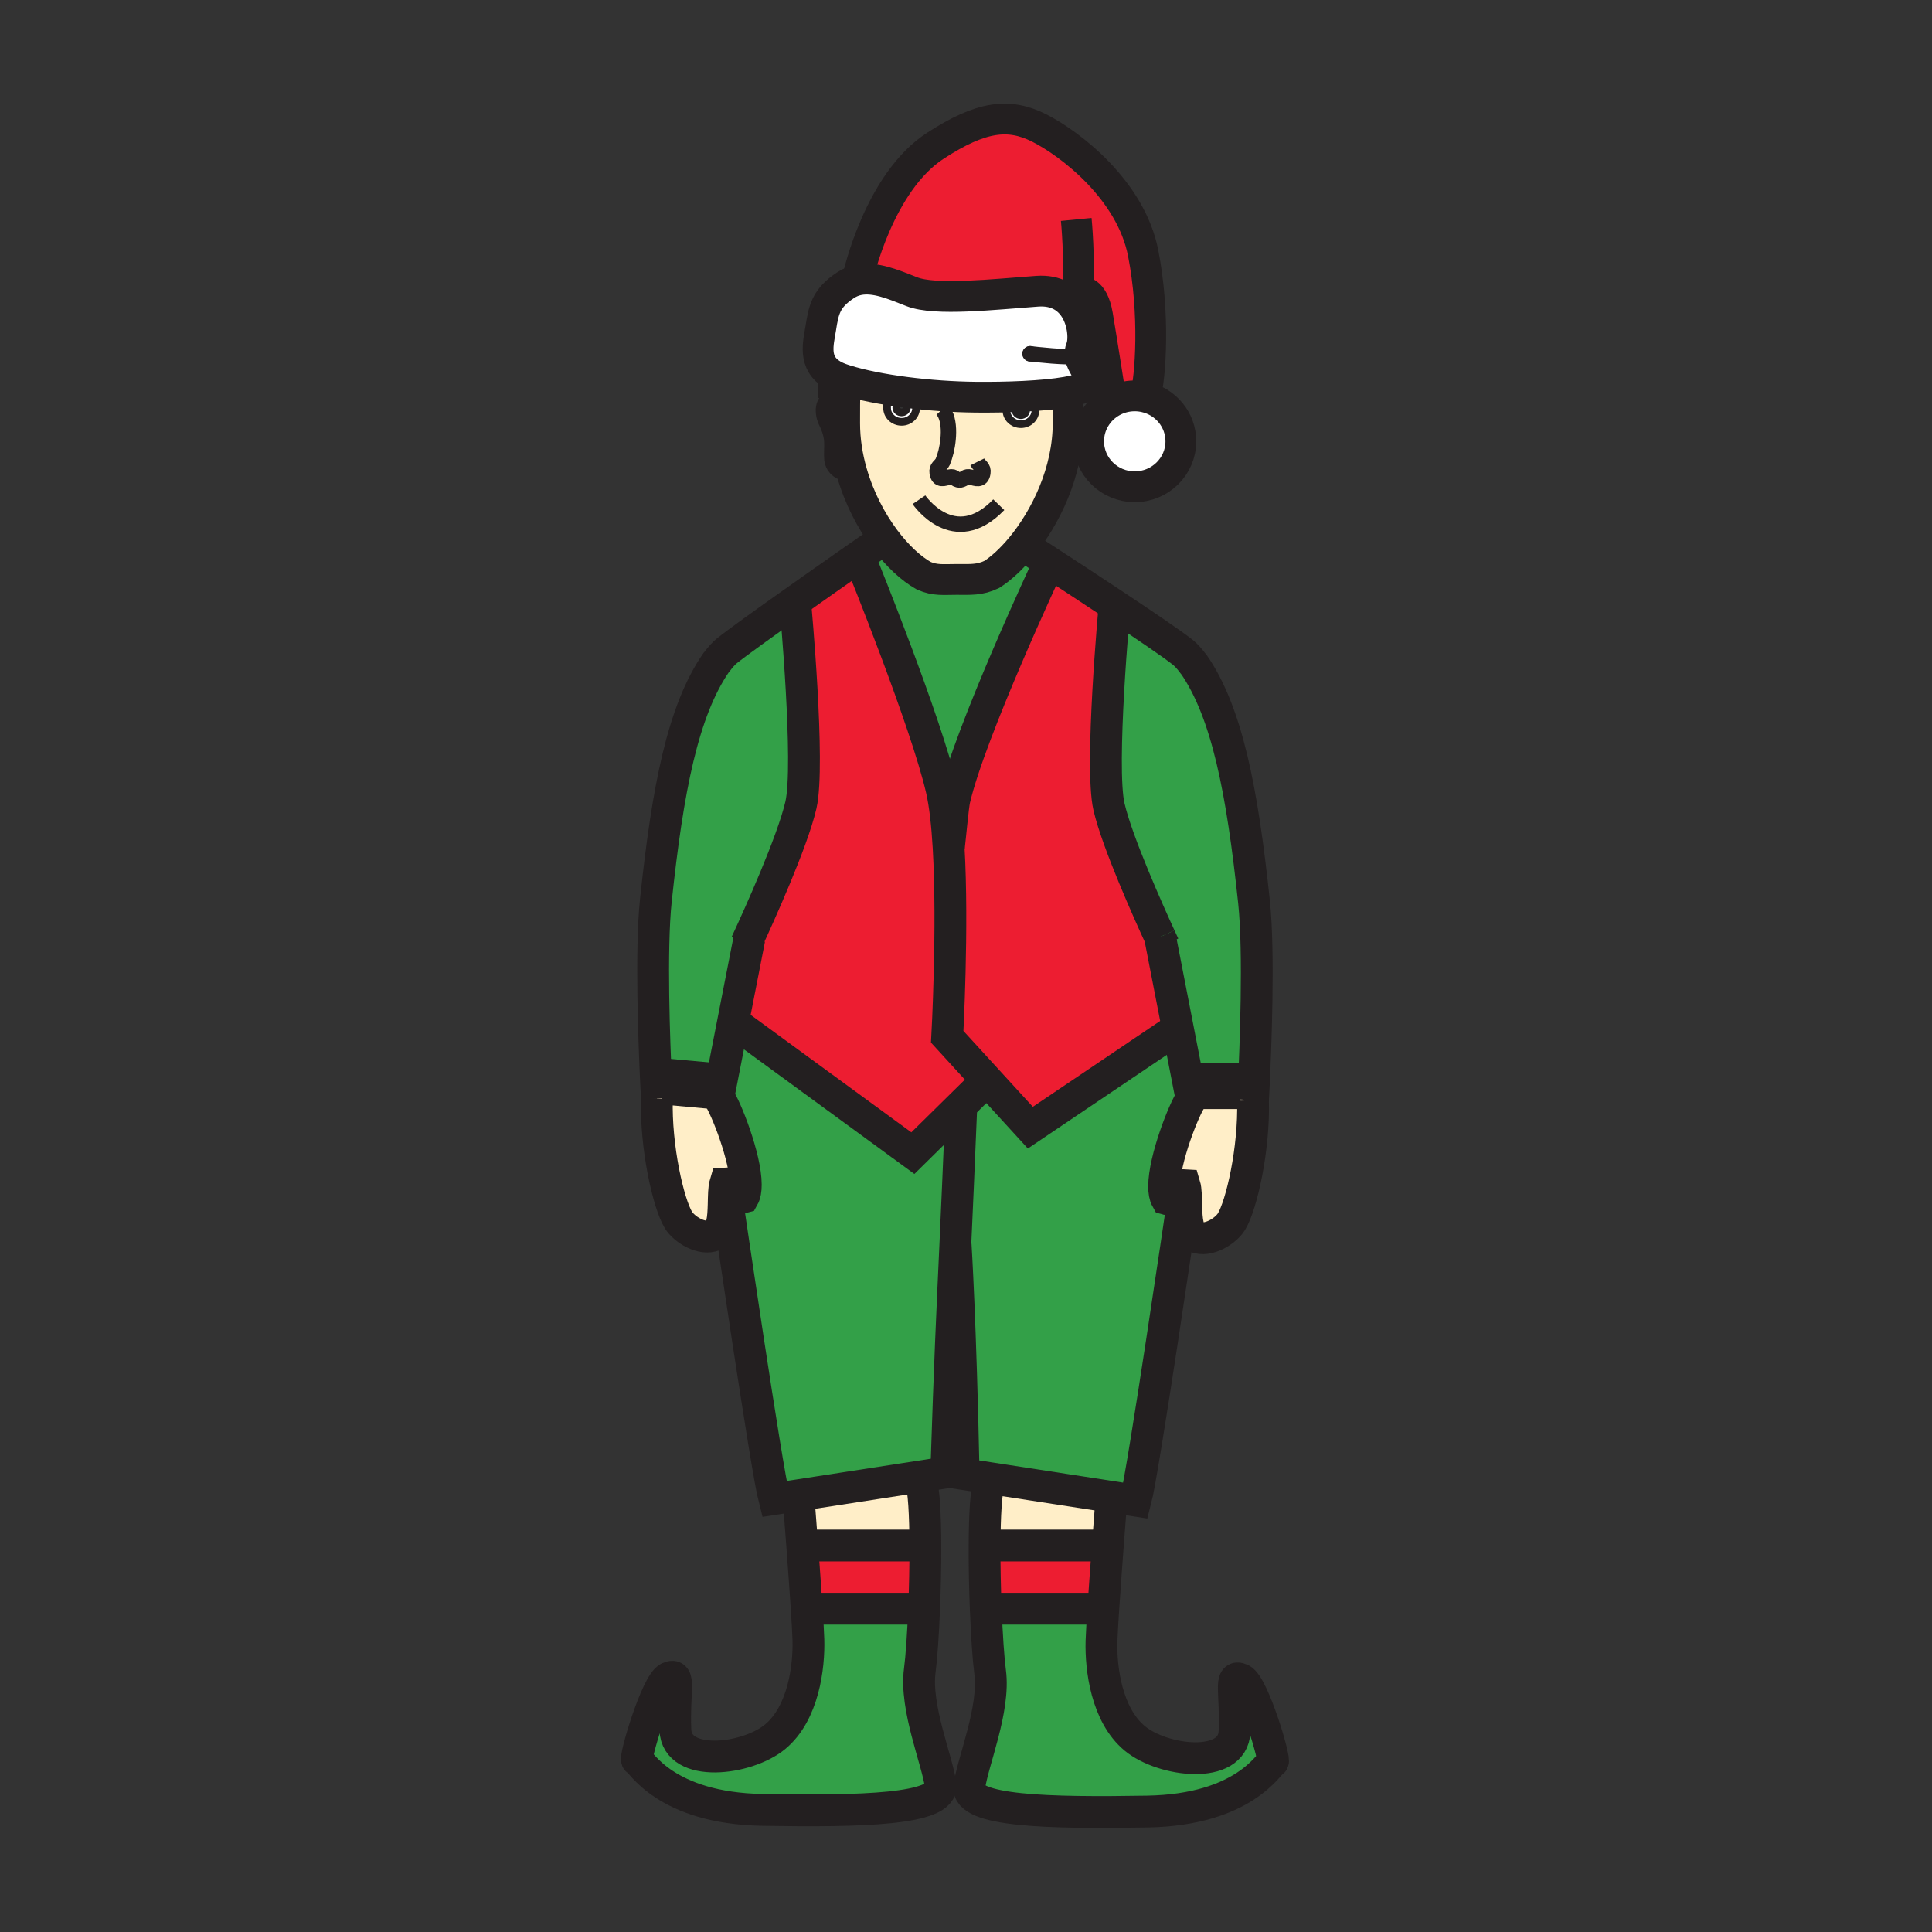 <?xml version="1.0" encoding="iso-8859-1"?>
<!-- Generator: Adobe Illustrator 12.0.1, SVG Export Plug-In . SVG Version: 6.00 Build 51448)  -->
<!DOCTYPE svg PUBLIC "-//W3C//DTD SVG 1.1//EN" "http://www.w3.org/Graphics/SVG/1.1/DTD/svg11.dtd">
<svg  version="1.1" id="Layer_1" xmlns="http://www.w3.org/2000/svg" xmlns:xlink="http://www.w3.org/1999/xlink" width="850.394" height="850.394"
	 viewBox="0 0 850.394 850.394" style="overflow:visible;enable-background:new 0 0 850.394 850.394;" xml:space="preserve">
<rect x="0" y="0" width="850.394" height="850.394" fill="#333333" stroke="none"/>
<g id="XMLID_7_">
	<g>
		<path style="fill:#33A048;" d="M518.42,452.6l-7.82-40.16v-0.01c-4.89-10.62-18.859-41.7-22.47-57.32
			c-4.09-17.77,2.44-88.31,2.44-88.31l0.18-0.28c13.25,8.8,25.82,17.32,30.07,20.77c1.279,1.04,2.76,2.68,4.359,4.83l0.28,0.29
			c14.64,21.22,21.32,55.55,26.51,104.58c2.38,22.37,0.641,65.18-0.13,81.12L546,478h-18l-4.47,0.87L518.42,452.6z"/>
		<path style="fill:#FFEEC8;" d="M551.84,478.11c-0.189,3.88-0.32,6.17-0.32,6.17c0.62,21.58-5.1,46.279-9.46,53.42
			c-2.569,4.189-10.329,9-15.689,6.76c-3.67-1.479-4.08-7.68-4.23-13.51c-0.1-3.681-0.09-7.21-0.729-9.33
			c-4.96-0.36-4.5,7.13-7.93,6.17c-0.761-1.35-1.08-3.271-1.08-5.58c0-11.979,8.8-34.2,12.04-38.69l-0.91-4.649L528,478h18
			L551.84,478.11z"/>
		<path style="fill:#33A048;" d="M523.53,478.87l0.91,4.649c-3.24,4.49-12.04,26.711-12.04,38.69c0,2.31,0.319,4.23,1.08,5.58
			c3.43,0.96,2.97-6.53,7.93-6.17c0.64,2.12,0.63,5.649,0.729,9.33l-1.8,0.04c0,0-17.05,116.39-20.5,129.529l-10.57-1.63
			l-53.59-8.27l-11.52-1.78c-1.37-67.35-3.53-100.97-3.53-100.97l-0.13-0.01c0.71-15.511,1.54-34.19,2.65-61.311l11.26-11.09
			l19.109,20.89l64.9-43.75L523.53,478.87z"/>
		<path style="fill:#33A048;" d="M316.22,482.79l0.82-4.2l5.44-27.81l2.24,0.439l77.09,56.351l21.34-21.021
			c-1.11,27.12-1.94,45.8-2.65,61.311c-1.45,31.67-2.36,50.12-3.99,100.25l-11.52,1.779l-53.59,8.271l-10.58,1.63
			c-3.44-13.14-20.49-129.53-20.49-129.53l-1.81-0.04c0.1-3.68,0.09-7.21,0.73-9.33c4.96-0.37,4.51,7.141,7.94,6.16
			c0.76-1.34,1.08-3.27,1.08-5.58C328.27,509.5,319.47,487.28,316.22,482.79z"/>
		<path style="fill:#33A048;" d="M329.45,413.05l0.39,0.12l-7.36,37.61l-5.44,27.81L314,478l-22-2l-3.23,0.19
			c-0.79-16.771-2.4-58.09-0.08-79.931c5.2-49.03,11.88-83.36,26.52-104.58l0.27-0.29c1.6-2.15,3.08-3.79,4.36-4.83
			c4.23-3.43,16.56-12.28,29.56-21.47l0.69,0.98c0,0,6.54,70.54,2.44,88.31C348.76,370.73,333.63,404.01,329.45,413.05z"/>
		<path style="fill:#FFEEC8;" d="M292,476l22,2l3.04,0.59l-0.82,4.2c3.25,4.49,12.05,26.71,12.05,38.68c0,2.311-0.32,4.24-1.08,5.58
			c-3.43,0.98-2.98-6.53-7.94-6.16c-0.64,2.12-0.63,5.65-0.73,9.33c-0.15,5.83-0.55,12.03-4.22,13.511
			c-5.37,2.239-13.13-2.561-15.69-6.761c-4.36-7.14-10.08-31.85-9.46-53.43c0,0-0.16-2.75-0.38-7.35L292,476z"/>
		<path style="fill:#33A048;" d="M546.32,739.19c5.479,2.56,15.359,36.29,13.899,36.29s-12.069,21.17-55.25,21.899
			c-43.18,0.73-79.77-0.06-78.31-10.979s11.35-34.04,9.149-50.5c-0.75-5.65-1.46-16.101-1.92-27.79l0.61-0.021h51.13
			c-0.399,6.19-0.7,11.36-0.79,14.271c-0.359,12.069,2.2,32.51,14.641,42.81c12.439,10.311,43.18,13.91,43.909-2.92
			C544.13,745.42,540.83,736.63,546.32,739.19z"/>
		<path style="fill:#ED1D31;" d="M434.41,475.46l-17.48-19.12c0,0,2.67-48.13,0.61-83.42l0.12-0.01c0.47-3.72,1.76-18.08,2.43-20.98
			c6.84-29.77,41.21-103.18,41.21-103.18l0.601-1.18c7.55,4.91,18.409,12.01,28.85,18.95l-0.18,0.28c0,0-6.53,70.54-2.44,88.31
			c3.61,15.62,17.58,46.7,22.47,57.32v0.01l7.82,40.16l-64.9,43.75L434.41,475.46z"/>
		<path style="fill:#FFFFFF;" d="M504.08,174.78c8.99,2.04,15.689,9.98,15.689,19.47c0,11.04-9.09,20-20.3,20s-20.29-8.96-20.29-20
			c0-7.41,4.08-13.87,10.141-17.32c2.979-1.71,6.449-2.68,10.149-2.68C501.06,174.25,502.6,174.43,504.08,174.78z"/>
		<path style="fill:#FFEEC8;" d="M489.27,658.89l-0.029,0.17c0,0-0.75,9.46-1.62,21.221h-53.13h-1.12
			c0.06-13.07,0.64-24.181,2.08-28.181l0.229-1.479L489.27,658.89z"/>
		<path style="fill:#FFFFFF;" d="M475.73,156.75c-0.101,0.02-0.2,0.04-0.311,0.05c-0.01-0.02-0.01-0.04-0.01-0.06L475.73,156.75z"/>
		<path style="fill:#FFFFFF;" d="M475.41,156.74c0,0.02,0,0.04,0.01,0.06c-5.46,0.87-20.43-0.89-21.939-1.08L475.41,156.74z"/>
		<path style="fill:#FFFFFF;" d="M479.57,168.01c-0.07,2.03-4.09,3.52-10.181,4.58c-10.29,1.8-26.529,2.37-39.77,2.24
			c-20.3-0.18-43.32-3.09-57.37-7.49c-0.54-0.17-1.05-0.34-1.56-0.51c-1.53-0.52-2.85-1.11-3.99-1.76
			c-9.16-5.19-6.44-14.17-5.44-20.55c1.3-8.32,2.34-13.32,10.93-18.98c1.83-1.21,3.73-1.96,5.69-2.35
			c7.25-1.44,15.31,1.98,23.44,5.2c10.35,4.1,36.1,1.18,55.23-0.2c8.391-0.59,13.59,3.02,16.58,7.75
			c3.83,6.06,4.05,13.95,2.74,17.24c-0.521,1.28-0.62,2.46-0.46,3.56l-21.93-1.02c1.51,0.19,16.479,1.95,21.939,1.08
			C475.99,160.7,479.72,163.77,479.57,168.01z"/>
		<path style="fill:#FFFFFF;" d="M442.91,179.73l4.24,0.29c-0.08,0.2-0.12,0.42-0.12,0.65c0,1.13,1.029,2.06,2.29,2.06
			c1.279,0,2.319-0.93,2.319-2.06c0-0.12-0.01-0.23-0.04-0.34l4.15,0.28c0,3.37-2.87,6.09-6.38,6.09c-3.53,0-6.39-2.72-6.39-6.09
			C442.98,180.14,442.92,179.92,442.91,179.73z"/>
		<path style="fill:#ED1D31;" d="M434.49,680.28h53.13c-0.68,9.01-1.43,19.35-1.99,27.81H434.5l-0.61,0.021
			c-0.359-9.08-0.569-18.91-0.52-27.83H434.49z"/>
		<path style="fill:#33A048;" d="M417.54,372.92c-0.59-9.93-1.55-18.84-3.05-25.38c-6.83-29.76-35.12-99.53-35.12-99.53l-5.38-0.22
			c8.05-5.62,13.67-9.53,13.67-9.53l1.78-0.98c5.48,7.34,11.55,12.98,17.13,16.11c5.02,2.22,8.69,1.65,14.39,1.65
			c6.18,0,10.24,0.37,15.58-2.2c4.05-2.58,8.479-6.63,12.76-11.77l2.76,0.11c0,0,3.891,2.52,9.841,6.39l-0.601,1.18
			c0,0-34.37,73.41-41.21,103.18c-0.67,2.9-1.96,17.26-2.43,20.98L417.54,372.92z"/>
		<path style="fill:#ED1D31;" d="M414.49,347.54c1.5,6.54,2.46,15.45,3.05,25.38c2.06,35.29-0.61,83.42-0.61,83.42l17.48,19.12
			l-11.26,11.09l-21.34,21.021l-77.09-56.351l-2.24-0.439l7.36-37.61l-0.39-0.12c4.18-9.04,19.31-42.32,23.08-58.67
			c4.1-17.77-2.44-88.31-2.44-88.31l-0.69-0.98c8.62-6.11,17.54-12.37,24.59-17.3l5.38,0.22
			C379.37,248.01,407.66,317.78,414.49,347.54z"/>
		<path style="fill:#33A048;" d="M414.01,785.66c1.46,10.92-35.13,11.72-78.31,10.99c-43.18-0.74-53.79-21.9-55.25-21.9
			c-1.47,0,8.41-33.73,13.9-36.29c5.49-2.56,2.2,6.22,2.93,23.05c0.73,16.84,31.47,13.24,43.91,2.94
			c12.44-10.32,15-30.74,14.63-42.82c-0.08-2.79-0.36-7.68-0.74-13.54h51.61h0.07c-0.46,11.4-1.16,21.54-1.9,27.08
			C402.66,751.64,412.54,774.75,414.01,785.66z"/>
		<path style="fill:#ED1D31;" d="M407.3,680.28c0.03,8.96-0.18,18.79-0.54,27.81h-0.07h-51.61c-0.55-8.359-1.29-18.72-1.97-27.81
			H407.3z"/>
		<path style="fill:#FFEEC8;" d="M407.3,680.28h-54.19c-0.9-12.09-1.68-21.96-1.68-21.96l-0.03-0.16l53.59-8.271l0.23,1.49
			C406.67,655.45,407.26,666.91,407.3,680.28z"/>
		<path style="fill:#FFEEC8;" d="M422.52,211.33c-0.06,0.01-0.12,0.02-0.18,0.03l0.45-0.02
			C422.7,211.34,422.61,211.34,422.52,211.33z M449.32,178.61c-1.011,0-1.87,0.59-2.17,1.41l-4.24-0.29
			c0.01,0.19,0.07,0.41,0.07,0.88c0,3.37,2.859,6.09,6.39,6.09c3.51,0,6.38-2.72,6.38-6.09l-4.15-0.28
			C451.42,179.36,450.47,178.61,449.32,178.61z M429.62,174.83c13.24,0.13,29.479-0.44,39.77-2.24c0.23,0.61,0.42,1.23,0.57,1.85
			c0.13,4.92,0.18,7.74,0.18,11.83c0,21.35-9.92,41.66-20.84,54.8c-4.28,5.14-8.71,9.19-12.76,11.77c-5.34,2.57-9.4,2.2-15.58,2.2
			c-5.7,0-9.37,0.57-14.39-1.65c-5.58-3.13-11.65-8.77-17.13-16.11c-6.02-8.07-11.32-18.19-14.5-29.33
			c-1.99-6.92-3.15-14.23-3.15-21.68c0-3.85,0.01-12.2,0.13-17.47l-0.51-0.39c0.27-0.35,0.55-0.71,0.84-1.07
			C386.3,171.74,409.32,174.65,429.62,174.83z M390.57,177.85c-0.17,0.47-0.11,0.9-0.11,1.73c0,3.37,2.86,6.09,6.39,6.09
			c3.53,0,6.38-2.72,6.38-6.09l-4.17-0.57c-0.23-0.92-1.14-1.6-2.23-1.6c-0.85,0-1.6,0.41-2,1.02L390.57,177.85z"/>
		<path style="fill:#FFFFFF;" d="M390.46,179.58c0-0.83-0.06-1.26,0.11-1.73l4.26,0.58c-0.2,0.31-0.31,0.66-0.31,1.04
			c0,1.12,1.04,2.05,2.31,2.05s2.29-0.93,2.29-2.05c0-0.16-0.02-0.31-0.06-0.46l4.17,0.57c0,3.37-2.85,6.09-6.38,6.09
			C393.32,185.67,390.46,182.95,390.46,179.58z"/>
		<path style="fill:#ED1D31;" d="M483.08,138.74c-1.95-11.51-7.41-10.35-7.41-10.35l-1.4-0.12c-0.239,2.8-0.609,5.42-1.14,7.67
			c-2.99-4.73-8.189-8.34-16.58-7.75c-19.13,1.38-44.88,4.3-55.23,0.2c-8.13-3.22-16.19-6.64-23.44-5.2l-0.23-1.3
			c0,0,9.11-41.56,34.09-57.75c20.109-13.05,32.319-14.58,45.779-7.75c13.471,6.84,40.2,27.13,45.66,55.03
			c5.24,26.72,3.311,54.7,0.9,63.36c-1.48-0.35-3.021-0.53-4.61-0.53c-3.7,0-7.17,0.97-10.149,2.68l-0.19-0.34
			C489.13,176.59,485.04,150.25,483.08,138.74z"/>
	</g>
	<g>
		<path style="fill:none;stroke:#231F20;stroke-width:13.55;" d="M377.65,121.89c0,0,9.11-41.56,34.09-57.75
			c20.109-13.05,32.319-14.58,45.779-7.75c13.471,6.84,40.2,27.13,45.66,55.03c5.24,26.72,3.311,54.7,0.9,63.36
			c-0.11,0.38-0.21,0.73-0.32,1.03"/>
		<path style="fill:none;stroke:#231F20;stroke-width:13.55;" d="M473.72,96.59c0,0,1.75,17.98,0.55,31.68
			c-0.239,2.8-0.609,5.42-1.14,7.67"/>
		<path style="fill:none;stroke:#231F20;stroke-width:13.55;" d="M475.67,128.39c0,0,5.46-1.16,7.41,10.35
			c1.96,11.51,6.05,37.85,6.05,37.85"/>
		<path style="fill:none;stroke:#231F20;stroke-width:13.55;" d="M475.41,156.74c-0.16-1.1-0.061-2.28,0.46-3.56
			c1.31-3.29,1.09-11.18-2.74-17.24c-2.99-4.73-8.189-8.34-16.58-7.75c-19.13,1.38-44.88,4.3-55.23,0.2
			c-8.13-3.22-16.19-6.64-23.44-5.2c-1.96,0.39-3.86,1.14-5.69,2.35c-8.59,5.66-9.63,10.66-10.93,18.98
			c-1,6.38-3.72,15.36,5.44,20.55c1.14,0.65,2.46,1.24,3.99,1.76c0.51,0.17,1.02,0.34,1.56,0.51c14.05,4.4,37.07,7.31,57.37,7.49
			c13.24,0.13,29.479-0.44,39.77-2.24c6.091-1.06,10.11-2.55,10.181-4.58c0.149-4.24-3.58-7.31-4.15-11.21"/>
		<path style="fill:none;stroke:#231F20;stroke-width:13.55;" d="M504.08,174.78c8.99,2.04,15.689,9.98,15.689,19.47
			c0,11.04-9.09,20-20.3,20s-20.29-8.96-20.29-20c0-7.41,4.08-13.87,10.141-17.32c2.979-1.71,6.449-2.68,10.149-2.68
			C501.06,174.25,502.6,174.43,504.08,174.78z"/>
		<path style="fill:none;stroke:#231F20;stroke-width:6.775;stroke-linecap:round;stroke-linejoin:round;" d="M453.48,155.72
			c1.51,0.19,16.479,1.95,21.939,1.08c0.11-0.01,0.21-0.03,0.311-0.05"/>
		
			<line style="fill:none;stroke:#231F20;stroke-width:6.775;stroke-linecap:round;stroke-linejoin:round;" x1="453.48" y1="155.72" x2="453.36" y2="155.71"/>
		<path style="fill:none;stroke:#231F20;stroke-width:3.388;stroke-linecap:square;stroke-miterlimit:10;" d="M403.23,179.58
			c0,3.37-2.85,6.09-6.38,6.09c-3.53,0-6.39-2.72-6.39-6.09c0-0.83-0.06-1.26,0.11-1.73"/>
		<path style="fill:none;stroke:#231F20;stroke-width:3.388;stroke-linecap:square;stroke-miterlimit:10;" d="M442.91,179.73
			c0.01,0.19,0.07,0.41,0.07,0.88c0,3.37,2.859,6.09,6.39,6.09c3.51,0,6.38-2.72,6.38-6.09c0-0.92,0.06-1.35-0.16-1.88"/>
		<path style="fill:none;stroke:#231F20;stroke-width:6.775;" d="M371.16,175.31c-1.24-0.44-2.64-0.59-4.15-0.35
			c-5.78,0.93-5,7.41-3.41,10.65c3.86,7.88,2.09,10.78,2.59,16.79c0.18,2.29,2.79,6.73,8.23,5.69"/>
		<path style="fill:none;stroke:#231F20;stroke-width:13.55;" d="M469.94,173.77c0.01,0.23,0.01,0.45,0.02,0.67
			c0.13,4.92,0.18,7.74,0.18,11.83c0,21.35-9.92,41.66-20.84,54.8c-4.28,5.14-8.71,9.19-12.76,11.77c-5.34,2.57-9.4,2.2-15.58,2.2
			c-5.7,0-9.37,0.57-14.39-1.65c-5.58-3.13-11.65-8.77-17.13-16.11c-6.02-8.07-11.32-18.19-14.5-29.33
			c-1.99-6.92-3.15-14.23-3.15-21.68c0-3.85,0.01-12.2,0.13-17.47"/>
		<path style="fill:none;stroke:#231F20;stroke-width:6.775;" d="M422.52,211.33c2.53-0.46,2.07-1.95,4.76-1.3
			c2.319,0.57,4.779,1.72,5.35-1.9c0.41-2.5-1.47-2.82-2.46-4.83"/>
		<path style="fill:none;stroke:#231F20;stroke-width:6.775;" d="M422.52,211.33c0.09,0.01,0.18,0.01,0.27,0.01l-0.45,0.02
			C422.4,211.35,422.46,211.34,422.52,211.33z"/>
		<path style="fill:none;stroke:#231F20;stroke-width:6.775;" d="M414.71,180.25c4.15,4.57,2.89,15.28,1.04,20.85l-0.79,2.18
			c-0.99,2-2.87,2.32-2.46,4.83c0.57,3.61,3.02,2.45,5.34,1.89c2.67-0.64,2.07,1.21,4.68,1.33"/>
		<path style="fill:none;stroke:#231F20;stroke-width:3.388;" d="M399.06,179.01c0.04,0.15,0.06,0.3,0.06,0.46
			c0,1.12-1.02,2.05-2.29,2.05s-2.31-0.93-2.31-2.05c0-0.38,0.11-0.73,0.31-1.04c0.4-0.61,1.15-1.02,2-1.02
			C397.92,177.41,398.83,178.09,399.06,179.01z"/>
		<path style="fill:none;stroke:#231F20;stroke-width:3.388;" d="M451.6,180.33c0.03,0.11,0.04,0.22,0.04,0.34
			c0,1.13-1.04,2.06-2.319,2.06c-1.261,0-2.29-0.93-2.29-2.06c0-0.23,0.04-0.45,0.12-0.65c0.3-0.82,1.159-1.41,2.17-1.41
			C450.47,178.61,451.42,179.36,451.6,180.33z"/>
		<path style="fill:none;stroke:#231F20;stroke-width:13.55;" d="M469.12,171.9c0.1,0.23,0.189,0.46,0.27,0.69
			c0.23,0.61,0.42,1.23,0.57,1.85c0.21,0.82,0.34,1.66,0.38,2.51"/>
		<path style="fill:none;stroke:#231F20;stroke-width:13.55;" d="M366.62,162.5l0.08,2.57l0.31,9.89c0.85-1.76,2.47-4.09,4.4-6.55
			c0.27-0.35,0.55-0.71,0.84-1.07c0.04-0.05,0.09-0.11,0.13-0.16"/>
		<path style="fill:none;stroke:#231F20;stroke-width:14;" d="M379.37,248.01c0,0,28.29,69.77,35.12,99.53
			c1.5,6.54,2.46,15.45,3.05,25.38c2.06,35.29-0.61,83.42-0.61,83.42l17.48,19.12l19.109,20.89l64.9-43.75l0.97-0.649"/>
		<path style="fill:none;stroke:#231F20;stroke-width:14;" d="M350.09,266.07c0,0,6.54,70.54,2.44,88.31
			c-3.77,16.35-18.9,49.63-23.08,58.67c-0.68,1.48-1.07,2.31-1.07,2.31"/>
		<polyline style="fill:none;stroke:#231F20;stroke-width:14;" points="324.72,451.22 401.81,507.57 423.15,486.55 434.41,475.46 
			434.5,475.37 		"/>
		<path style="fill:none;stroke:#231F20;stroke-width:14;" d="M320.33,530.26c0,0,17.05,116.391,20.49,129.53l10.58-1.63
			l53.59-8.271l11.52-1.779c1.63-50.13,2.54-68.58,3.99-100.25c0.71-15.511,1.54-34.19,2.65-61.311c0.01-0.16,0.01-0.33,0.02-0.5"/>
		<path style="fill:none;stroke:#231F20;stroke-width:14;" d="M289.15,483.54c0,0-0.16-2.75-0.38-7.35
			c-0.79-16.771-2.4-58.09-0.08-79.931c5.2-49.03,11.88-83.36,26.52-104.58l0.27-0.29c1.6-2.15,3.08-3.79,4.36-4.83
			c4.23-3.43,16.56-12.28,29.56-21.47c8.62-6.11,17.54-12.37,24.59-17.3c8.05-5.62,13.67-9.53,13.67-9.53"/>
		<path style="fill:none;stroke:#231F20;stroke-width:14;" d="M329.84,413.17l-7.36,37.61l-5.44,27.81l-0.82,4.2
			c3.25,4.49,12.05,26.71,12.05,38.68c0,2.311-0.32,4.24-1.08,5.58c-3.43,0.98-2.98-6.53-7.94-6.16c-0.64,2.12-0.63,5.65-0.73,9.33
			c-0.15,5.83-0.55,12.03-4.22,13.511c-5.37,2.239-13.13-2.561-15.69-6.761c-4.36-7.14-10.08-31.85-9.46-53.43"/>
		<line style="fill:none;stroke:#231F20;stroke-width:20.326;" x1="292" y1="476" x2="314" y2="478"/>
		<path style="fill:none;stroke:#231F20;stroke-width:14;" d="M351.43,658.32c0,0,0.78,9.87,1.68,21.96
			c0.68,9.09,1.42,19.45,1.97,27.81c0.38,5.86,0.66,10.75,0.74,13.54c0.37,12.08-2.19,32.5-14.63,42.82
			c-12.44,10.3-43.18,13.899-43.91-2.94c-0.73-16.83,2.56-25.609-2.93-23.05c-5.49,2.56-15.37,36.29-13.9,36.29
			c1.46,0,12.07,21.16,55.25,21.9c43.18,0.729,79.77-0.07,78.31-10.99c-1.47-10.91-11.35-34.021-9.15-50.49
			c0.74-5.54,1.44-15.68,1.9-27.08c0.36-9.02,0.57-18.85,0.54-27.81c-0.04-13.37-0.63-24.83-2.08-28.9"/>
		<path style="fill:none;stroke:#231F20;stroke-width:14;" d="M461.3,248.75c0,0-34.37,73.41-41.21,103.18
			c-0.67,2.9-1.96,17.26-2.43,20.98"/>
		<path style="fill:none;stroke:#231F20;stroke-width:14;" d="M510.6,412.44c1.061,2.31,1.69,3.65,1.69,3.65"/>
		<path style="fill:none;stroke:#231F20;stroke-width:14;" d="M490.57,266.8c0,0-6.53,70.54-2.44,88.31
			c3.61,15.62,17.58,46.7,22.47,57.32"/>
		<path style="fill:none;stroke:#231F20;stroke-width:14;" d="M520.34,530.99c0,0-17.05,116.39-20.5,129.529l-10.57-1.63
			l-53.59-8.27l-11.52-1.78c-1.37-67.35-3.53-100.97-3.53-100.97"/>
		<path style="fill:none;stroke:#231F20;stroke-width:14;" d="M551.52,484.28c0,0,0.131-2.29,0.32-6.17
			c0.771-15.94,2.51-58.75,0.13-81.12c-5.189-49.03-11.87-83.36-26.51-104.58l-0.28-0.29c-1.6-2.15-3.08-3.79-4.359-4.83
			c-4.25-3.45-16.82-11.97-30.07-20.77c-10.44-6.94-21.3-14.04-28.85-18.95c-5.95-3.87-9.841-6.39-9.841-6.39"/>
		<path style="fill:none;stroke:#231F20;stroke-width:14;" d="M510.6,412.43v0.01l7.82,40.16l5.11,26.271l0.91,4.649
			c-3.24,4.49-12.04,26.711-12.04,38.69c0,2.31,0.319,4.23,1.08,5.58c3.43,0.96,2.97-6.53,7.93-6.17
			c0.64,2.12,0.63,5.649,0.729,9.33c0.15,5.83,0.561,12.03,4.23,13.51c5.36,2.24,13.12-2.57,15.689-6.76
			c4.36-7.141,10.08-31.84,9.46-53.42"/>
		<line style="fill:none;stroke:#231F20;stroke-width:20.326;" x1="546" y1="478" x2="528" y2="478"/>
		<path style="fill:none;stroke:#231F20;stroke-width:14;" d="M489.24,659.06c0,0-0.75,9.46-1.62,21.221
			c-0.68,9.01-1.43,19.35-1.99,27.81c-0.399,6.19-0.7,11.36-0.79,14.271c-0.359,12.069,2.2,32.51,14.641,42.81
			c12.439,10.311,43.18,13.91,43.909-2.92c0.74-16.83-2.56-25.62,2.931-23.06c5.479,2.56,15.359,36.29,13.899,36.29
			s-12.069,21.17-55.25,21.899c-43.18,0.73-79.77-0.06-78.31-10.979s11.35-34.04,9.149-50.5c-0.75-5.65-1.46-16.101-1.92-27.79
			c-0.359-9.08-0.569-18.91-0.52-27.83c0.06-13.07,0.64-24.181,2.08-28.181"/>
		<polyline style="fill:none;stroke:#231F20;stroke-width:14;" points="434.5,708.09 485.63,708.09 486.46,708.09 		"/>
		<polyline style="fill:none;stroke:#231F20;stroke-width:14;" points="354.73,708.09 355.08,708.09 406.69,708.09 		"/>
		<path style="fill:none;stroke:#231F20;stroke-width:6.775;" d="M404.49,219.96c0,0,15.37,22.69,35.13,2.2"/>
		<polyline style="fill:none;stroke:#231F20;stroke-width:14;" points="434.49,680.28 487.62,680.28 490.85,680.28 		"/>
		<polyline style="fill:none;stroke:#231F20;stroke-width:14;" points="349.6,680.28 353.11,680.28 407.3,680.28 407.42,680.28 		
			"/>
	</g>
</g>
<rect style="fill:none;" width="850.394" height="850.394"/>
</svg>
